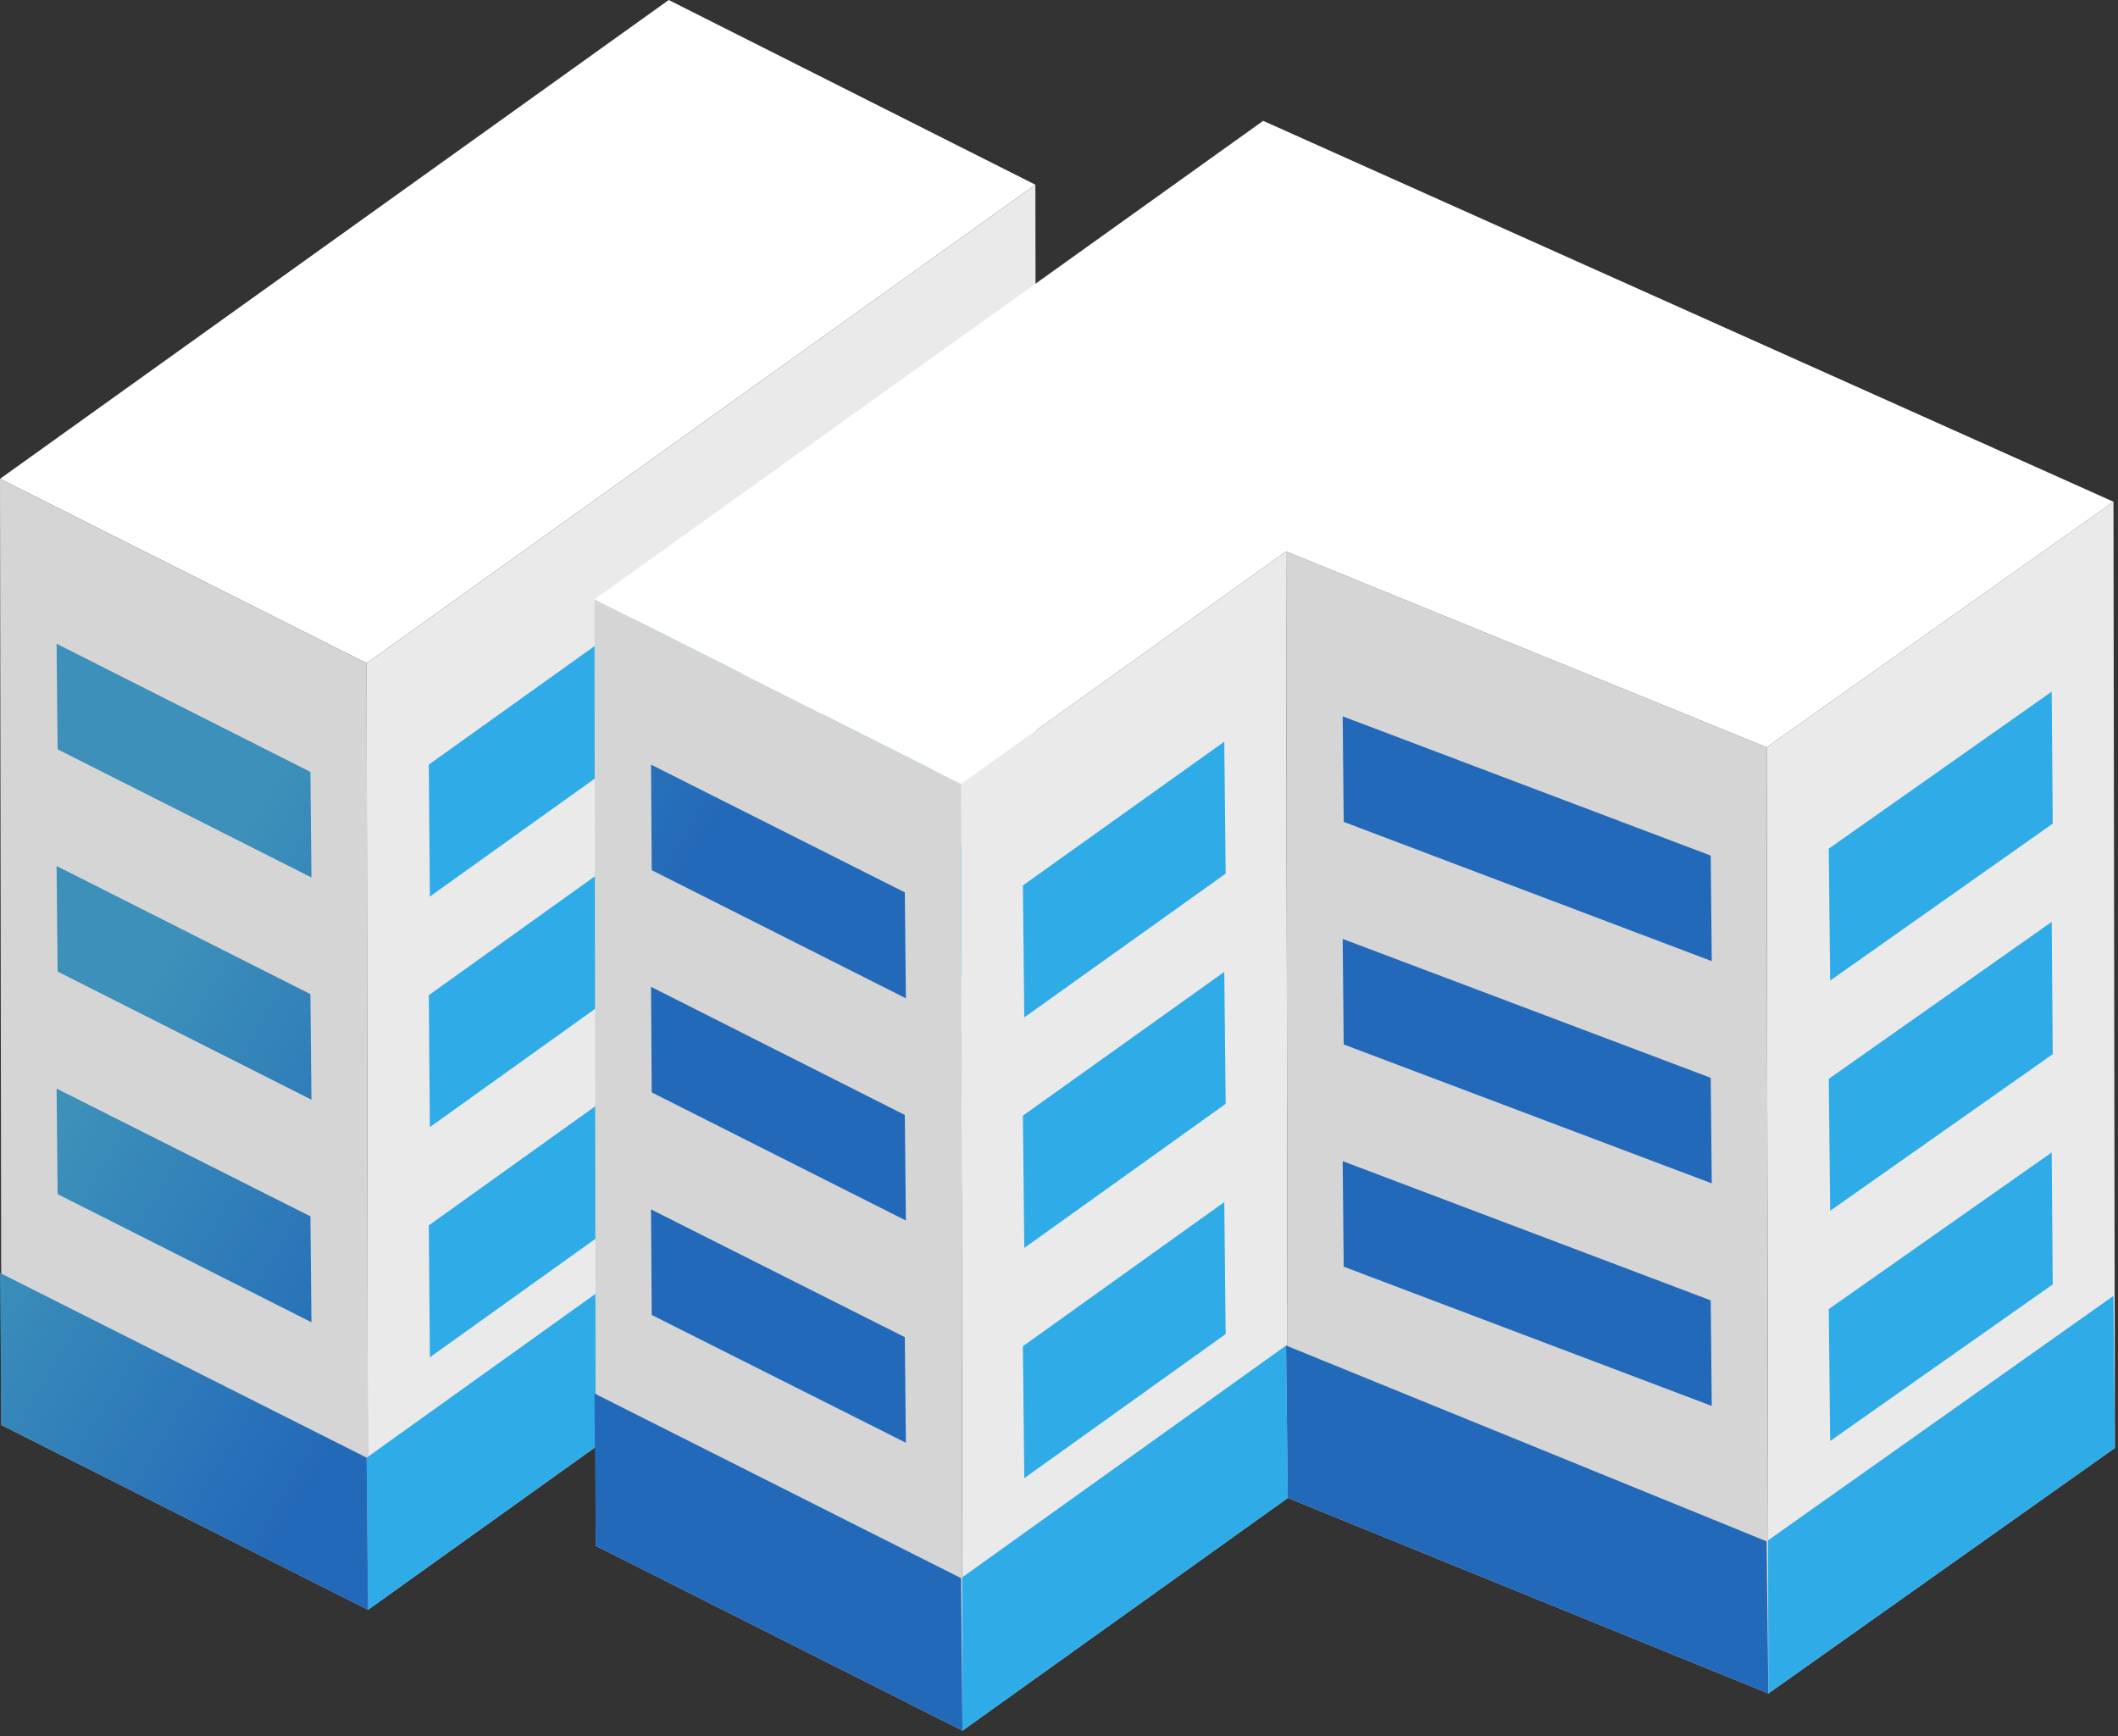<?xml version="1.0" encoding="UTF-8"?>
<svg width="61px" height="50px" viewBox="0 0 61 50" version="1.1" xmlns="http://www.w3.org/2000/svg" xmlns:xlink="http://www.w3.org/1999/xlink">
    <rect x="0" y="0" width="61" height="50" fill="#333333" stroke="none"/>
    <!-- Generator: Sketch 42 (36781) - http://www.bohemiancoding.com/sketch -->
    <title>btn_label_03</title>
    <desc>Created with Sketch.</desc>
    <defs>
        <linearGradient x1="81.887%" y1="67.835%" x2="-14.34%" y2="14.021%" id="linearGradient-1">
            <stop stop-color="#2369B9" offset="0%"></stop>
            <stop stop-color="#3C90B9" offset="100%"></stop>
        </linearGradient>
        <linearGradient x1="96.049%" y1="367.013%" x2="-42.916%" y2="289.45%" id="linearGradient-2">
            <stop stop-color="#2369B9" offset="0%"></stop>
            <stop stop-color="#3C90B9" offset="100%"></stop>
        </linearGradient>
        <linearGradient x1="96.049%" y1="271.917%" x2="-42.916%" y2="194.354%" id="linearGradient-3">
            <stop stop-color="#2369B9" offset="0%"></stop>
            <stop stop-color="#3C90B9" offset="100%"></stop>
        </linearGradient>
        <linearGradient x1="96.049%" y1="176.672%" x2="-42.916%" y2="99.108%" id="linearGradient-4">
            <stop stop-color="#2369B9" offset="0%"></stop>
            <stop stop-color="#3C90B9" offset="100%"></stop>
        </linearGradient>
        <linearGradient x1="-79.623%" y1="32.029%" x2="-175.849%" y2="-21.73%" id="linearGradient-5">
            <stop stop-color="#2369B9" offset="0%"></stop>
            <stop stop-color="#3C90B9" offset="100%"></stop>
        </linearGradient>
        <linearGradient x1="-137.193%" y1="315.305%" x2="-276.158%" y2="237.741%" id="linearGradient-6">
            <stop stop-color="#2369B9" offset="0%"></stop>
            <stop stop-color="#3C90B9" offset="100%"></stop>
        </linearGradient>
        <linearGradient x1="-137.193%" y1="220.208%" x2="-276.158%" y2="142.645%" id="linearGradient-7">
            <stop stop-color="#2369B9" offset="0%"></stop>
            <stop stop-color="#3C90B9" offset="100%"></stop>
        </linearGradient>
        <linearGradient x1="-137.193%" y1="125.149%" x2="-276.158%" y2="47.47%" id="linearGradient-8">
            <stop stop-color="#2369B9" offset="0%"></stop>
            <stop stop-color="#3C90B9" offset="100%"></stop>
        </linearGradient>
        <linearGradient x1="-204.176%" y1="44.81%" x2="-277.61%" y2="-7.285%" id="linearGradient-9">
            <stop stop-color="#2369B9" offset="0%"></stop>
            <stop stop-color="#3C90B9" offset="100%"></stop>
        </linearGradient>
        <linearGradient x1="-282.126%" y1="320.709%" x2="-378.081%" y2="246.667%" id="linearGradient-10">
            <stop stop-color="#2369B9" offset="0%"></stop>
            <stop stop-color="#3C90B9" offset="100%"></stop>
        </linearGradient>
        <linearGradient x1="-282.126%" y1="230.114%" x2="-378.081%" y2="155.966%" id="linearGradient-11">
            <stop stop-color="#2369B9" offset="0%"></stop>
            <stop stop-color="#3C90B9" offset="100%"></stop>
        </linearGradient>
        <linearGradient x1="-282.126%" y1="139.007%" x2="-378.081%" y2="64.965%" id="linearGradient-12">
            <stop stop-color="#2369B9" offset="0%"></stop>
            <stop stop-color="#3C90B9" offset="100%"></stop>
        </linearGradient>
    </defs>
    <g id="Symbols" stroke="none" stroke-width="1" fill="none" fill-rule="evenodd">
        <g id="btn_label_03" fill-rule="nonzero">
            <g id="圖層_2">
                <g>
                    <g>
                        <g id="圖層_1-2">
                            <polygon id="Shape" fill="#FFFFFF" points="10.56 19.1 0 13.79 19.26 0 29.82 5.32"></polygon>
                            <polygon id="Shape" fill="#D5D5D5" points="10.6 46.36 0.04 41.04 0 13.79 10.56 19.1"></polygon>
                            <polygon id="Shape" fill="#EAEAEA" points="29.86 32.58 10.6 46.36 10.56 19.1 29.82 5.32"></polygon>
                            <polygon id="Shape" fill="#2FACE8" points="28.07 14.6 12.38 25.82 12.35 22.02 28.04 10.8"></polygon>
                            <polygon id="Shape" fill="#2FACE8" points="28.07 21.23 12.38 32.46 12.35 28.66 28.04 17.43"></polygon>
                            <polygon id="Shape" fill="#2FACE8" points="28.07 27.86 12.38 39.09 12.35 35.29 28.04 24.06"></polygon>
                            <polygon id="Shape" fill="#2FACE8" points="29.86 32.58 10.6 46.36 10.56 41.98 29.82 28.19"></polygon>
                            <polygon id="Shape" fill="url(#linearGradient-1)" points="10.6 46.36 0.04 41.04 0 36.66 10.56 41.98"></polygon>
                            <polygon id="Shape" fill="url(#linearGradient-2)" points="8.97 25.27 1.66 21.58 1.63 18.54 8.94 22.23"></polygon>
                            <polygon id="Shape" fill="url(#linearGradient-3)" points="8.97 31.67 1.66 27.98 1.63 24.94 8.94 28.63"></polygon>
                            <polygon id="Shape" fill="url(#linearGradient-4)" points="8.97 38.08 1.66 34.39 1.63 31.35 8.94 35.03"></polygon>
                            <polygon id="Shape" fill="#EAEAEA" points="37.09 43.14 27.72 49.84 27.68 22.58 37.04 15.88"></polygon>
                            <polygon id="Shape" fill="#2FACE8" points="35.3 25.16 29.5 29.3 29.46 25.5 35.26 21.36"></polygon>
                            <polygon id="Shape" fill="#2FACE8" points="35.3 31.79 29.5 35.94 29.46 32.13 35.26 27.99"></polygon>
                            <polygon id="Shape" fill="#2FACE8" points="35.3 38.42 29.5 42.57 29.46 38.77 35.26 34.62"></polygon>
                            <polygon id="Shape" fill="#2FACE8" points="37.09 43.14 27.72 49.84 27.68 45.45 37.04 38.75"></polygon>
                            <polygon id="Shape" fill="#EAEAEA" points="60.91 41.7 50.93 48.77 50.88 21.52 60.87 14.45"></polygon>
                            <polygon id="Shape" fill="#2FACE8" points="59.12 23.72 52.71 28.24 52.67 24.44 59.09 19.92"></polygon>
                            <polygon id="Shape" fill="#2FACE8" points="59.12 30.36 52.71 34.87 52.67 31.07 59.09 26.55"></polygon>
                            <polygon id="Shape" fill="#2FACE8" points="59.12 36.99 52.71 41.5 52.67 37.7 59.09 33.19"></polygon>
                            <polygon id="Shape" fill="#2FACE8" points="60.91 41.7 50.93 48.77 50.88 44.39 60.87 37.32"></polygon>
                            <polygon id="Shape" fill="#D5D5D5" points="27.72 49.84 17.16 44.52 17.12 17.26 27.68 22.58"></polygon>
                            <polygon id="Shape" fill="url(#linearGradient-5)" points="27.72 49.84 17.16 44.52 17.12 40.13 27.68 45.45"></polygon>
                            <polygon id="Shape" fill="url(#linearGradient-6)" points="26.09 28.75 18.77 25.06 18.75 22.02 26.06 25.7"></polygon>
                            <polygon id="Shape" fill="url(#linearGradient-7)" points="26.09 35.15 18.77 31.46 18.75 28.42 26.06 32.11"></polygon>
                            <polygon id="Shape" fill="url(#linearGradient-8)" points="26.09 41.55 18.77 37.87 18.75 34.83 26.06 38.51"></polygon>
                            <polygon id="Shape" fill="#D5D5D5" points="50.93 48.77 37.09 43.14 37.04 15.88 50.88 21.52"></polygon>
                            <polygon id="Shape" fill="url(#linearGradient-9)" points="50.93 48.77 37.09 43.14 37.04 38.75 50.88 44.39"></polygon>
                            <polygon id="Shape" fill="url(#linearGradient-10)" points="49.3 27.68 38.7 23.67 38.67 20.63 49.27 24.64"></polygon>
                            <polygon id="Shape" fill="url(#linearGradient-11)" points="49.3 34.08 38.7 30.08 38.67 27.04 49.27 31.04"></polygon>
                            <polygon id="Shape" fill="url(#linearGradient-12)" points="49.3 40.49 38.7 36.48 38.67 33.44 49.27 37.45"></polygon>
                            <polygon id="Shape" fill="#FFFFFF" points="60.87 14.45 36.38 3.48 17.12 17.26 27.68 22.58 37.04 15.88 50.88 21.52"></polygon>
                        </g>
                    </g>
                </g>
            </g>
        </g>
    </g>
</svg>